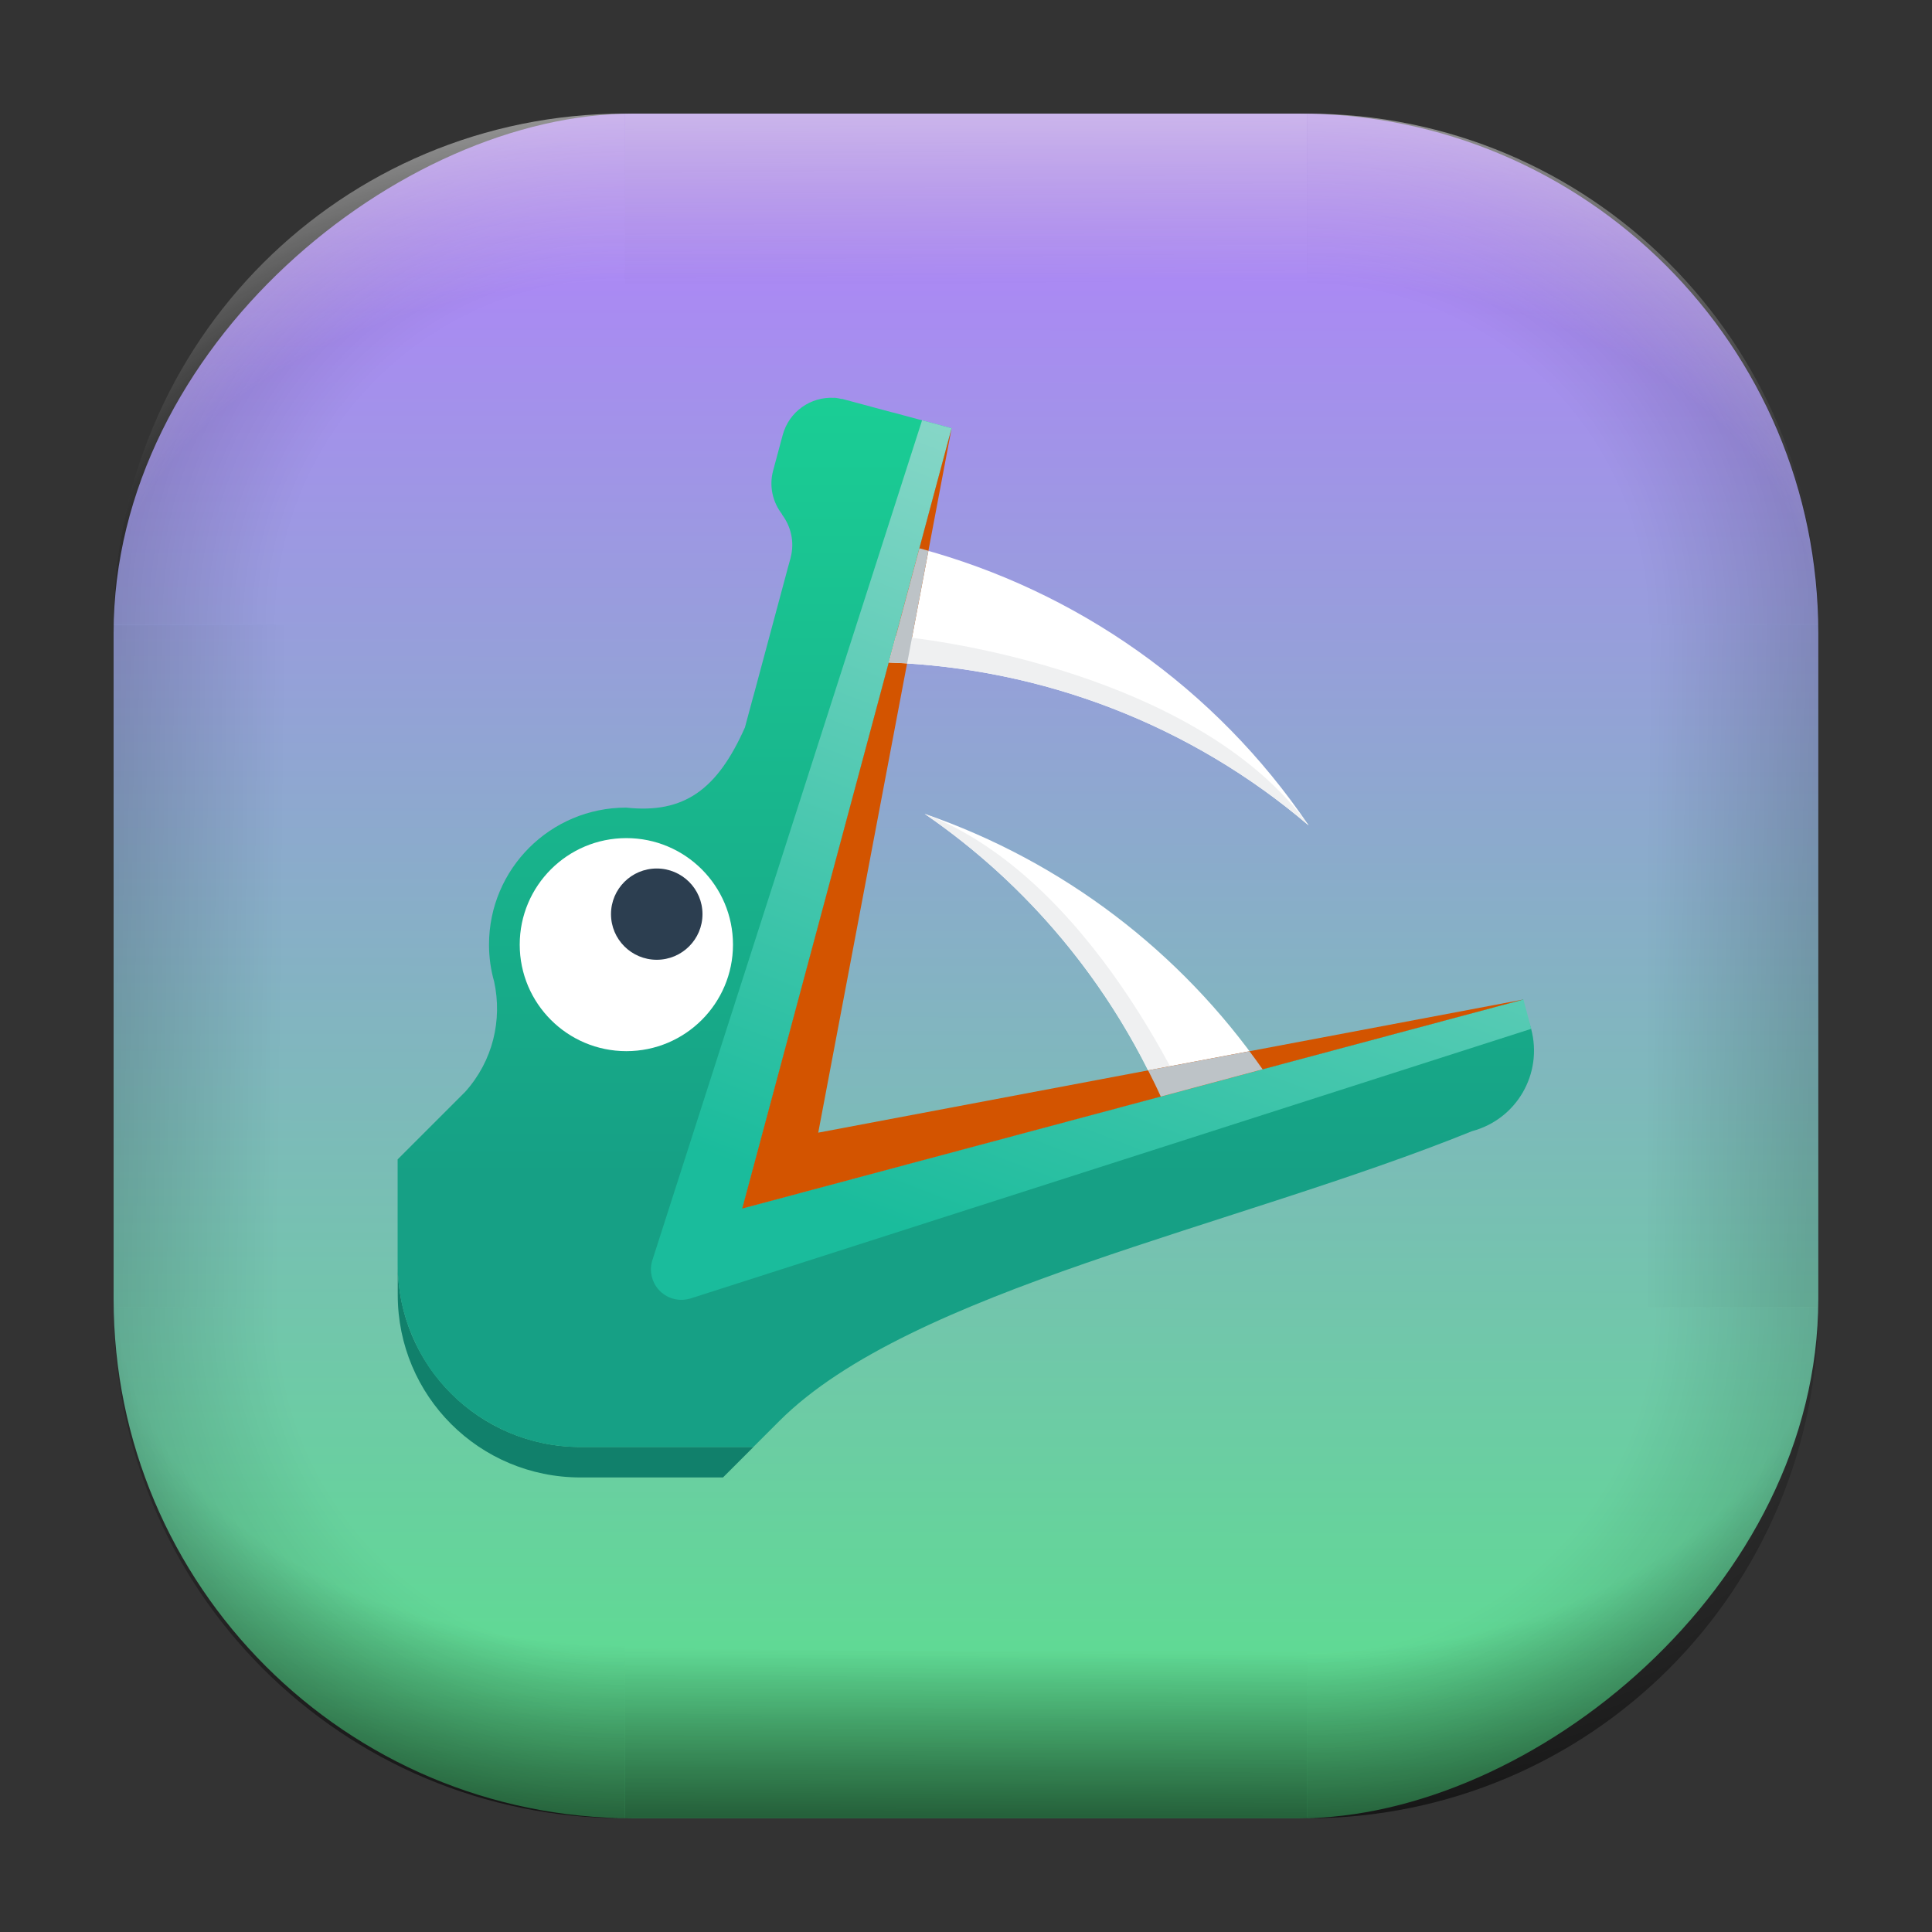 <?xml version="1.0" encoding="UTF-8" standalone="no"?>
<svg
   width="68"
   height="68"
   viewBox="0 0 17.992 17.992"
   version="1.1"
   id="svg1114"
   inkscape:version="1.3.2 (091e20ef0f, 2023-11-25)"
   sodipodi:docname="alligator.svg"
   xmlns:inkscape="http://www.inkscape.org/namespaces/inkscape"
   xmlns:sodipodi="http://sodipodi.sourceforge.net/DTD/sodipodi-0.dtd"
   xmlns:xlink="http://www.w3.org/1999/xlink"
   xmlns="http://www.w3.org/2000/svg"
   xmlns:svg="http://www.w3.org/2000/svg"
   xmlns:rdf="http://www.w3.org/1999/02/22-rdf-syntax-ns#"
   xmlns:cc="http://creativecommons.org/ns#"
   xmlns:dc="http://purl.org/dc/elements/1.1/">
  <rect x="0" y="0" width="17.992" height="17.992" fill="#333333" stroke="none"/>
  <style
     type="text/css"
     id="current-color-scheme">.ColorScheme-Highlight { color:#5599ff; }
</style>
  <defs
     id="defs1108">
    <linearGradient
       id="linearGradient12"
       inkscape:collect="always">
      <stop
         style="stop-color:#ffffff;stop-opacity:0;"
         offset="0"
         id="stop10" />
      <stop
         id="stop11"
         offset="0.659"
         style="stop-color:#ffffff;stop-opacity:0" />
      <stop
         style="stop-color:#ffffff;stop-opacity:1;"
         offset="1"
         id="stop12" />
    </linearGradient>
    <linearGradient
       id="linearGradient9"
       inkscape:collect="always">
      <stop
         style="stop-color:#000000;stop-opacity:0;"
         offset="0"
         id="stop1" />
      <stop
         id="stop8"
         offset="0.661"
         style="stop-color:#000000;stop-opacity:0" />
      <stop
         style="stop-color:#000000;stop-opacity:1;"
         offset="1"
         id="stop9" />
    </linearGradient>
    <linearGradient
       id="linearGradient7"
       inkscape:collect="always">
      <stop
         style="stop-color:#000000;stop-opacity:0;"
         offset="0"
         id="stop5" />
      <stop
         id="stop6"
         offset="0.659"
         style="stop-color:#000000;stop-opacity:0" />
      <stop
         style="stop-color:#000000;stop-opacity:1;"
         offset="1"
         id="stop7" />
    </linearGradient>
    <linearGradient
       id="linearGradient4"
       inkscape:collect="always">
      <stop
         style="stop-color:#000000;stop-opacity:0;"
         offset="0"
         id="stop2" />
      <stop
         id="stop3"
         offset="0.671"
         style="stop-color:#000000;stop-opacity:0" />
      <stop
         style="stop-color:#000000;stop-opacity:1;"
         offset="1"
         id="stop4" />
    </linearGradient>
    <linearGradient
       inkscape:collect="always"
       id="linearGradient899">
      <stop
         style="stop-color:#b380ff;stop-opacity:1;"
         offset="0"
         id="stop895" />
      <stop
         style="stop-color:#57e389;stop-opacity:1;"
         offset="1"
         id="stop897" />
    </linearGradient>
    <linearGradient
       id="linearGradient1167"
       x1="40.752"
       x2="40.752"
       y1="28.508"
       y2="17.206"
       gradientUnits="userSpaceOnUse">
      <stop
         style="stop-color:#84fb6e;stop-opacity:1"
         stop-color="#0ab816"
         offset="0"
         id="stop1163" />
      <stop
         style="stop-color:#0dd41a;stop-opacity:1"
         stop-color="#0cf36c"
         offset="1"
         id="stop1165" />
    </linearGradient>
    <linearGradient
       id="cornerBevel"
       inkscape:collect="always">
      <stop
         style="stop-color:#000000;stop-opacity:0;"
         offset="0"
         id="stop2663" />
      <stop
         id="stop2671"
         offset="0.667"
         style="stop-color:#000000;stop-opacity:0" />
      <stop
         style="stop-color:#000000;stop-opacity:1;"
         offset="1"
         id="stop2661" />
    </linearGradient>
    <linearGradient
       id="bevel"
       inkscape:collect="always">
      <stop
         id="stop2685"
         offset="0"
         style="stop-color:#000000;stop-opacity:1;" />
      <stop
         id="stop2687"
         offset="1"
         style="stop-color:#000000;stop-opacity:0;" />
    </linearGradient>
    <linearGradient
       id="highlightCorner"
       inkscape:collect="always">
      <stop
         style="stop-color:#ffffff;stop-opacity:0;"
         offset="0"
         id="stop2613" />
      <stop
         id="stop2621"
         offset="0.667"
         style="stop-color:#ffffff;stop-opacity:0" />
      <stop
         style="stop-color:#ffffff;stop-opacity:1;"
         offset="1"
         id="stop2611" />
    </linearGradient>
    <linearGradient
       inkscape:collect="always"
       id="highlight">
      <stop
         style="stop-color:#ffffff;stop-opacity:1;"
         offset="0"
         id="stop2921" />
      <stop
         style="stop-color:#ffffff;stop-opacity:0;"
         offset="1"
         id="stop2923" />
    </linearGradient>
    <radialGradient
       inkscape:collect="always"
       xlink:href="#highlightCorner"
       id="radialGradient15"
       gradientUnits="userSpaceOnUse"
       gradientTransform="matrix(0.043,-12.079,17.934,0.064,14.524,-50.374)"
       cx="-4.58"
       cy="-0.502"
       fx="-4.58"
       fy="-0.502"
       r="0.397" />
    <linearGradient
       inkscape:collect="always"
       xlink:href="#highlight"
       id="linearGradient15"
       gradientUnits="userSpaceOnUse"
       x1="-3.845"
       y1="-1.153"
       x2="-3.845"
       y2="-0.895"
       gradientTransform="matrix(6.092,0,0,6.092,32.229,7.154)" />
    <radialGradient
       inkscape:collect="always"
       xlink:href="#linearGradient12"
       id="radialGradient17"
       gradientUnits="userSpaceOnUse"
       gradientTransform="matrix(-0.022,-12.045,-17.968,0.034,1.664,-50.223)"
       cx="-4.575"
       cy="-0.553"
       fx="-4.575"
       fy="-0.553"
       r="0.397" />
    <radialGradient
       inkscape:collect="always"
       xlink:href="#linearGradient7"
       id="radialGradient18"
       gradientUnits="userSpaceOnUse"
       gradientTransform="matrix(0.065,12.1,17.934,-0.096,14.61,64.748)"
       cx="-4.428"
       cy="-0.501"
       fx="-4.428"
       fy="-0.501"
       r="0.397" />
    <linearGradient
       inkscape:collect="always"
       xlink:href="#bevel"
       id="linearGradient18"
       gradientUnits="userSpaceOnUse"
       x1="-3.842"
       y1="-1.451"
       x2="-3.841"
       y2="-1.197"
       gradientTransform="matrix(6.092,0,0,6.092,32.229,-7.154)" />
    <radialGradient
       inkscape:collect="always"
       xlink:href="#linearGradient4"
       id="radialGradient20"
       gradientUnits="userSpaceOnUse"
       gradientTransform="matrix(-0.01,11.991,-17.967,-0.015,1.735,64.306)"
       cx="-4.424"
       cy="-0.55"
       fx="-4.424"
       fy="-0.55"
       r="0.397" />
    <radialGradient
       inkscape:collect="always"
       xlink:href="#cornerBevel"
       id="radialGradient25"
       gradientUnits="userSpaceOnUse"
       gradientTransform="matrix(12.185,0,0,12.185,59.631,10.378)"
       cx="-4.457"
       cy="-0.449"
       fx="-4.457"
       fy="-0.449"
       r="0.397" />
    <linearGradient
       inkscape:collect="always"
       xlink:href="#bevel"
       id="linearGradient25"
       gradientUnits="userSpaceOnUse"
       x1="-3.849"
       y1="-1.146"
       x2="-3.846"
       y2="-0.891"
       gradientTransform="matrix(6.092,0,0,6.092,32.229,7.154)" />
    <radialGradient
       inkscape:collect="always"
       xlink:href="#cornerBevel"
       id="radialGradient29"
       gradientUnits="userSpaceOnUse"
       gradientTransform="matrix(0,-12.185,12.185,0,11.274,-44.428)"
       cx="-4.571"
       cy="-0.487"
       fx="-4.571"
       fy="-0.487"
       r="0.397" />
    <radialGradient
       inkscape:collect="always"
       xlink:href="#cornerBevel"
       id="radialGradient30"
       gradientUnits="userSpaceOnUse"
       gradientTransform="matrix(-12.185,-0.049,0.048,-11.942,-43.502,3.852)"
       cx="-4.534"
       cy="-0.603"
       fx="-4.534"
       fy="-0.603"
       r="0.397" />
    <radialGradient
       inkscape:collect="always"
       xlink:href="#linearGradient9"
       id="radialGradient31"
       gradientUnits="userSpaceOnUse"
       gradientTransform="matrix(0,-12.152,11.979,0,18.476,-48.771)"
       cx="-4.418"
       cy="-0.565"
       fx="-4.418"
       fy="-0.565"
       r="0.397" />
    <linearGradient
       inkscape:collect="always"
       xlink:href="#bevel"
       id="linearGradient34"
       gradientUnits="userSpaceOnUse"
       x1="-3.997"
       y1="-1.222"
       x2="-4"
       y2="-0.967"
       gradientTransform="matrix(6.092,0,0,6.092,17.025,8.05)" />
    <linearGradient
       inkscape:collect="always"
       xlink:href="#bevel"
       id="linearGradient35"
       gradientUnits="userSpaceOnUse"
       x1="-4.092"
       y1="-1.449"
       x2="-4.095"
       y2="-1.197"
       gradientTransform="matrix(6.092,0,0,6.092,16.129,-7.154)" />
    <linearGradient
       inkscape:collect="always"
       xlink:href="#bevel"
       id="linearGradient36"
       gradientUnits="userSpaceOnUse"
       x1="-3.873"
       y1="-1.372"
       x2="-3.877"
       y2="-1.116"
       gradientTransform="matrix(6.092,0,0,6.092,31.333,-8.05)" />
    <linearGradient
       id="paint2_linear_77:3-7"
       x1="79.398"
       y1="-197.844"
       x2="82.901"
       y2="-199.978"
       gradientUnits="userSpaceOnUse"
       gradientTransform="matrix(1.925,0,0,1.731,-40.887,399.617)">
      <stop
         stop-color="#EBFAFF"
         stop-opacity="0.1"
         id="stop29-5-7"
         offset="0"
         style="stop-color:#c3c3c3;stop-opacity:1;" />
      <stop
         offset="1"
         stop-color="#70A9FF"
         stop-opacity="0.5"
         id="stop30-0-1"
         style="stop-color:#05c7ff;stop-opacity:0.8;" />
    </linearGradient>
    <linearGradient
       inkscape:collect="always"
       xlink:href="#linearGradient899"
       id="linearGradient926"
       x1="1.071"
       y1="-9.232"
       x2="16.919"
       y2="-9.225"
       gradientUnits="userSpaceOnUse"
       gradientTransform="translate(-0.926,0.476)" />
    <linearGradient
       id="paint1_linear_8_859"
       x1="89.4"
       y1="120"
       x2="89.4"
       y2="56"
       gradientUnits="userSpaceOnUse"
       gradientTransform="scale(0.265)">
      <stop
         stop-color="#02AA93"
         id="stop4-7" />
      <stop
         offset="1"
         stop-color="#67FF80"
         id="stop5-5" />
    </linearGradient>
    <linearGradient
       inkscape:collect="always"
       xlink:href="#linearGradient1078"
       id="linearGradient816"
       gradientUnits="userSpaceOnUse"
       gradientTransform="matrix(0.232,0,0,0.232,2.676,0.98)"
       x1="19.17"
       y1="43"
       x2="19.17"
       y2="1.831" />
    <linearGradient
       id="linearGradient1078"
       x1="19.17"
       x2="19.17"
       y1="43"
       y2="1.831"
       gradientTransform="matrix(0.232,0,0,0.232,24.64,-3.133)"
       gradientUnits="userSpaceOnUse">
      <stop
         stop-color="#16a085"
         offset="0"
         id="stop12-3" />
      <stop
         stop-color="#1cdc9a"
         offset="1"
         id="stop14" />
    </linearGradient>
    <linearGradient
       inkscape:collect="always"
       xlink:href="#linearGradient1087"
       id="linearGradient818"
       gradientUnits="userSpaceOnUse"
       gradientTransform="matrix(0.232,0,0,0.232,2.675,0.98)"
       x1="19.17"
       y1="43"
       x2="40.893"
       y2="-13.595" />
    <linearGradient
       id="linearGradient1087"
       x1="19.17"
       x2="40.893"
       y1="43"
       y2="-13.595"
       gradientUnits="userSpaceOnUse"
       gradientTransform="matrix(0.232,0,0,0.232,24.639,-3.133)">
      <stop
         stop-color="#1abc9c"
         offset="0"
         id="stop17" />
      <stop
         stop-color="#eff0f1"
         offset="1"
         id="stop19" />
    </linearGradient>
    <radialGradient
       id="radialGradient886-8-1"
       cx="19.473"
       cy="10.657"
       r="0.981"
       gradientTransform="matrix(0.639,0,0,0.64,-5.472,-3.429)"
       gradientUnits="userSpaceOnUse">
      <stop
         stop-color="#16a085"
         offset="0"
         id="stop22-5-2" />
      <stop
         stop-color="#16a085"
         stop-opacity="0"
         offset="1"
         id="stop24-6-7" />
    </radialGradient>
  </defs>
  <sodipodi:namedview
     id="base"
     pagecolor="#e2e2e2"
     bordercolor="#666666"
     borderopacity="1.0"
     inkscape:pageopacity="0"
     inkscape:pageshadow="2"
     inkscape:zoom="9.7248729"
     inkscape:cx="33.110973"
     inkscape:cy="37.121308"
     inkscape:document-units="px"
     inkscape:current-layer="layer1"
     inkscape:document-rotation="0"
     showgrid="true"
     units="px"
     inkscape:window-width="1920"
     inkscape:window-height="990"
     inkscape:window-x="0"
     inkscape:window-y="0"
     inkscape:window-maximized="1"
     inkscape:object-paths="true"
     inkscape:snap-grids="true"
     inkscape:snap-intersection-paths="true"
     inkscape:snap-smooth-nodes="true"
     inkscape:snap-midpoints="true"
     inkscape:showpageshadow="2"
     inkscape:pagecheckerboard="0"
     inkscape:deskcolor="#d1d1d1">
    <inkscape:grid
       id="grid2"
       units="px"
       originx="0"
       originy="0"
       spacingx="0.265"
       spacingy="0.265"
       empcolor="#0099e5"
       empopacity="0.302"
       color="#0099e5"
       opacity="0.149"
       empspacing="5"
       dotted="false"
       gridanglex="30"
       gridanglez="30"
       visible="true" />
  </sodipodi:namedview>
  <g
     inkscape:label="Layer 1"
     inkscape:groupmode="layer"
     id="layer1">
    <g
       id="g918"
       transform="translate(0.476,0.926)">
      <rect
         ry="4.836"
         rx="4.836"
         style="fill:url(#linearGradient926);fill-opacity:1;stroke-width:6.092"
         x="0.132"
         y="-16.457"
         width="15.875"
         height="15.875"
         id="use1056"
         transform="rotate(90)"
         class="ColorScheme-Highlight" />
      <path
         d="m 5.345,0.132 c -2.638,0 -4.762,2.124 -4.762,4.762 H 5.345 Z"
         style="opacity:0.15;fill:url(#radialGradient25);fill-opacity:1;stroke-width:6.092"
         id="path20" />
      <rect
         y="0.132"
         x="5.345"
         height="1.587"
         width="6.35"
         id="rect20"
         style="opacity:0.15;fill:url(#linearGradient25);fill-opacity:1;stroke-width:4.836;stroke-linecap:round;stroke-linejoin:round;paint-order:stroke fill markers" />
      <path
         d="m 0.582,11.245 c 0,2.638 2.124,4.762 4.762,4.762 v -4.762 z"
         style="opacity:0.15;fill:url(#radialGradient29);fill-opacity:1;stroke-width:6.092"
         id="use20" />
      <rect
         y="0.582"
         x="-11.245"
         height="1.587"
         width="6.35"
         id="use21"
         style="opacity:0.15;fill:url(#linearGradient34);fill-opacity:1;stroke-width:4.836;stroke-linecap:round;stroke-linejoin:round;paint-order:stroke fill markers"
         transform="rotate(-90)" />
      <path
         d="m 11.695,16.007 c 2.638,0 4.763,-2.124 4.763,-4.762 h -4.763 z"
         style="opacity:0.15;fill:url(#radialGradient30);fill-opacity:1;stroke-width:6.092"
         id="use22" />
      <rect
         y="-16.007"
         x="-11.695"
         height="1.587"
         width="6.35"
         id="use23"
         style="opacity:0.15;fill:url(#linearGradient35);fill-opacity:1;stroke-width:4.836;stroke-linecap:round;stroke-linejoin:round;paint-order:stroke fill markers"
         transform="scale(-1)" />
      <path
         d="m 16.457,4.895 c 0,-2.638 -2.124,-4.762 -4.763,-4.762 V 4.895 Z"
         style="opacity:0.15;fill:url(#radialGradient31);fill-opacity:1;stroke-width:6.092"
         id="use24" />
      <rect
         y="-16.457"
         x="4.895"
         height="1.587"
         width="6.35"
         id="use25"
         style="opacity:0.15;fill:url(#linearGradient36);fill-opacity:1;stroke-width:4.836;stroke-linecap:round;stroke-linejoin:round;paint-order:stroke fill markers"
         transform="rotate(90)" />
      <path
         d="m 5.345,0.132 c -2.638,0 -4.763,2.124 -4.763,4.762 H 5.345 Z"
         style="opacity:0.5;fill:url(#radialGradient15);fill-opacity:1;stroke-width:6.092"
         id="path14" />
      <rect
         y="0.132"
         x="5.345"
         height="1.587"
         width="6.35"
         id="rect14"
         style="opacity:0.5;fill:url(#linearGradient15);fill-opacity:1;stroke-width:4.836;stroke-linecap:round;stroke-linejoin:round;paint-order:stroke fill markers" />
      <path
         d="m 11.695,0.132 c 2.638,0 4.763,2.124 4.763,4.762 h -4.763 z"
         style="opacity:0.5;fill:url(#radialGradient17);fill-opacity:1;stroke-width:6.092"
         id="use14" />
      <path
         id="path17"
         style="opacity:0.5;fill:url(#radialGradient18);fill-opacity:1;stroke-width:6.092"
         d="m 5.345,16.007 c -2.638,0 -4.763,-2.124 -4.763,-4.763 h 4.763 z" />
      <rect
         style="opacity:0.5;fill:url(#linearGradient18);fill-opacity:1;stroke-width:4.836;stroke-linecap:round;stroke-linejoin:round;paint-order:stroke fill markers"
         id="rect17"
         width="6.35"
         height="1.587"
         x="5.345"
         y="-16.007"
         transform="scale(1,-1)" />
      <path
         id="use17"
         style="opacity:0.5;fill:url(#radialGradient20);fill-opacity:1;stroke-width:6.092"
         d="m 11.695,16.007 c 2.638,0 4.763,-2.124 4.763,-4.763 h -4.763 z" />
    </g>
    <path
       d="m 3.704,11.774 v 0.284 c 0,0.942 0.759,1.701 1.703,1.701 H 6.733 l 0.284,-0.284 H 5.407 c -0.943,0 -1.703,-0.759 -1.703,-1.701 z"
       fill="#11806b"
       style="stroke-width:0.061;paint-order:fill markers stroke"
       id="path35-1-0" />
    <path
       d="m 8.611,7.579 c 0.966,0.663 1.722,1.577 2.199,2.633 L 11.758,9.958 C 10.997,8.867 9.903,8.025 8.611,7.579 Z"
       fill="#ffffff"
       style="stroke-width:0.061;paint-order:fill markers stroke"
       id="path39-1-9" />
    <path
       d="m 8.562,5.106 -0.285,1.064 c 1.436,0.052 2.815,0.582 3.91,1.517 -0.868,-1.283 -2.163,-2.187 -3.625,-2.58 z"
       fill="#ffffff"
       style="stroke-width:0.061;paint-order:fill markers stroke"
       id="path41-5-3" />
    <path
       d="m 11.311,10.831 -0.222,0.128 C 10.667,9.587 9.798,8.394 8.611,7.579 10.136,8.162 11.078,10.202 11.311,10.831 Z"
       fill="#eff0f1"
       style="stroke-width:0.232;paint-order:fill markers stroke"
       id="path43-9-6" />
    <path
       d="M 7.769,3.705 C 7.551,3.692 7.348,3.832 7.289,4.051 l -0.089,0.331 c -0.04,0.148 -0.003,0.297 0.084,0.408 l -0.002,0.001 c 0.084,0.111 0.119,0.256 0.081,0.401 -1.441e-4,5.37e-4 1.453e-4,0.001 0,0.002 l -0.018,0.065 -0.005,0.018 -0.319,1.188 -0.01,0.035 -0.074,0.275 c -0.256,0.575 -0.563,0.805 -1.106,0.746 -0.705,0 -1.277,0.571 -1.277,1.276 3.06e-5,0.117 0.016,0.233 0.048,0.345 0.077,0.356 -0.011,0.738 -0.27,1.026 l -0.629,0.629 v 0.978 c 0,0.115 0.012,0.227 0.033,0.335 0.014,0.071 0.033,0.139 0.055,0.206 0.005,0.016 0.012,0.032 0.018,0.049 0.02,0.055 0.044,0.109 0.069,0.161 0.005,0.01 0.009,0.021 0.014,0.03 0.033,0.064 0.07,0.126 0.11,0.185 0.001,0.002 0.002,0.003 0.003,0.005 0.038,0.055 0.08,0.106 0.124,0.156 0.01,0.011 0.02,0.023 0.031,0.034 0.044,0.047 0.09,0.092 0.139,0.133 0.004,0.004 0.007,0.006 0.011,0.009 0.055,0.046 0.113,0.088 0.173,0.127 0.007,0.005 0.015,0.009 0.023,0.014 0.052,0.032 0.106,0.062 0.162,0.089 0.012,0.006 0.024,0.012 0.037,0.018 0.065,0.029 0.132,0.055 0.202,0.076 0.158,0.048 0.325,0.074 0.498,0.074 h 1.61 l 0.243,-0.243 c 1.217,-1.216 4.252,-1.808 6.451,-2.699 0.416,-0.111 0.661,-0.536 0.55,-0.952 -0.024,-0.091 -0.056,-0.144 -0.095,-0.172 l 0.022,-0.102 -0.75,0.201 h -0.002 L 6.913,11.255 7.008,10.9 7.297,9.823 8.259,6.239 8.715,4.536 8.862,3.988 8.314,3.841 c -0.002,-4.98e-4 -0.004,-6.26e-4 -0.006,-0.001 l -0.446,-0.12 -0.021,-0.006 -5.68e-4,0.002 c -0.024,-0.005 -0.049,-0.011 -0.073,-0.012 z"
       fill="url(#linearGradient1078)"
       style="fill:url(#linearGradient816);stroke-width:0.061;paint-order:fill markers stroke"
       id="path45-8-0" />
    <ellipse
       cx="5.833"
       cy="8.797"
       fill="#ffffff"
       style="stroke-width:0.232;paint-order:fill markers stroke"
       id="circle49-4-6"
       rx="0.993"
       ry="0.992" />
    <ellipse
       cx="6.116"
       cy="8.513"
       rx="0.426"
       ry="0.425"
       fill="#2c3e50"
       style="stroke-width:0.232;paint-order:fill markers stroke"
       id="ellipse51-8-2" />
    <path
       d="M 8.587,3.914 6.071,11.749 h 5.68e-4 c -0.025,0.092 -0.001,0.191 0.063,0.262 0.071,0.079 0.181,0.112 0.284,0.084 v 0.001 L 14.26,9.581 14.187,9.308 6.912,11.255 8.862,3.988 Z"
       fill="url(#linearGradient1087)"
       style="fill:url(#linearGradient818);stroke-width:0.061;paint-order:fill markers stroke"
       id="path55-1-6" />
    <path
       d="M 6.912,11.255 11.834,6.338"
       fill="#ffffff"
       opacity="0.878"
       style="stroke-width:0.232;paint-order:fill markers stroke"
       id="path57-0-1" />
    <path
       d="M 8.862,3.988 7.62,10.548 14.187,9.308 6.912,11.255 Z"
       fill="#d35400"
       style="stroke-width:0.232;paint-order:fill markers stroke"
       id="path59-3-8" />
    <path
       d="m 11.636,9.79 -0.944,0.178 c 0.041,0.081 0.081,0.161 0.118,0.244 l 0.948,-0.254 c -0.04,-0.057 -0.08,-0.113 -0.122,-0.168 z"
       fill="#bdc3c7"
       style="stroke-width:0.061;paint-order:fill markers stroke"
       id="path61-0-7" />
    <path
       d="m 8.343,5.923 -0.066,0.247 c 1.436,0.052 2.815,0.582 3.91,1.517 -0.959,-1.32 -3.175,-1.702 -3.844,-1.764 z"
       fill="#eff0f1"
       style="stroke-width:0.061;paint-order:fill markers stroke"
       id="path63-4-9" />
    <path
       d="m 8.562,5.106 -0.285,1.064 c 0.057,0.002 0.114,0.004 0.171,0.007 l 0.198,-1.048 c -0.028,-0.008 -0.056,-0.015 -0.084,-0.023 z"
       fill="#bdc3c7"
       style="stroke-width:0.061;paint-order:fill markers stroke"
       id="path65-4-2" />
    <path
       d="m 7.698,3.84 a 0.299,0.284 0 0 0 -0.299,0.284 0.299,0.284 0 0 0 0.223,0.274 0.299,0.284 0 0 1 -0.042,-0.143 0.299,0.284 0 0 1 0.299,-0.284 0.299,0.284 0 0 1 0.076,0.01 0.299,0.284 0 0 0 -0.258,-0.141 z"
       fill="url(#radialGradient886)"
       style="fill:url(#radialGradient886-8-1);stroke-width:0.232;paint-order:fill markers stroke"
       id="path67-4-0" />
  </g>
</svg>
